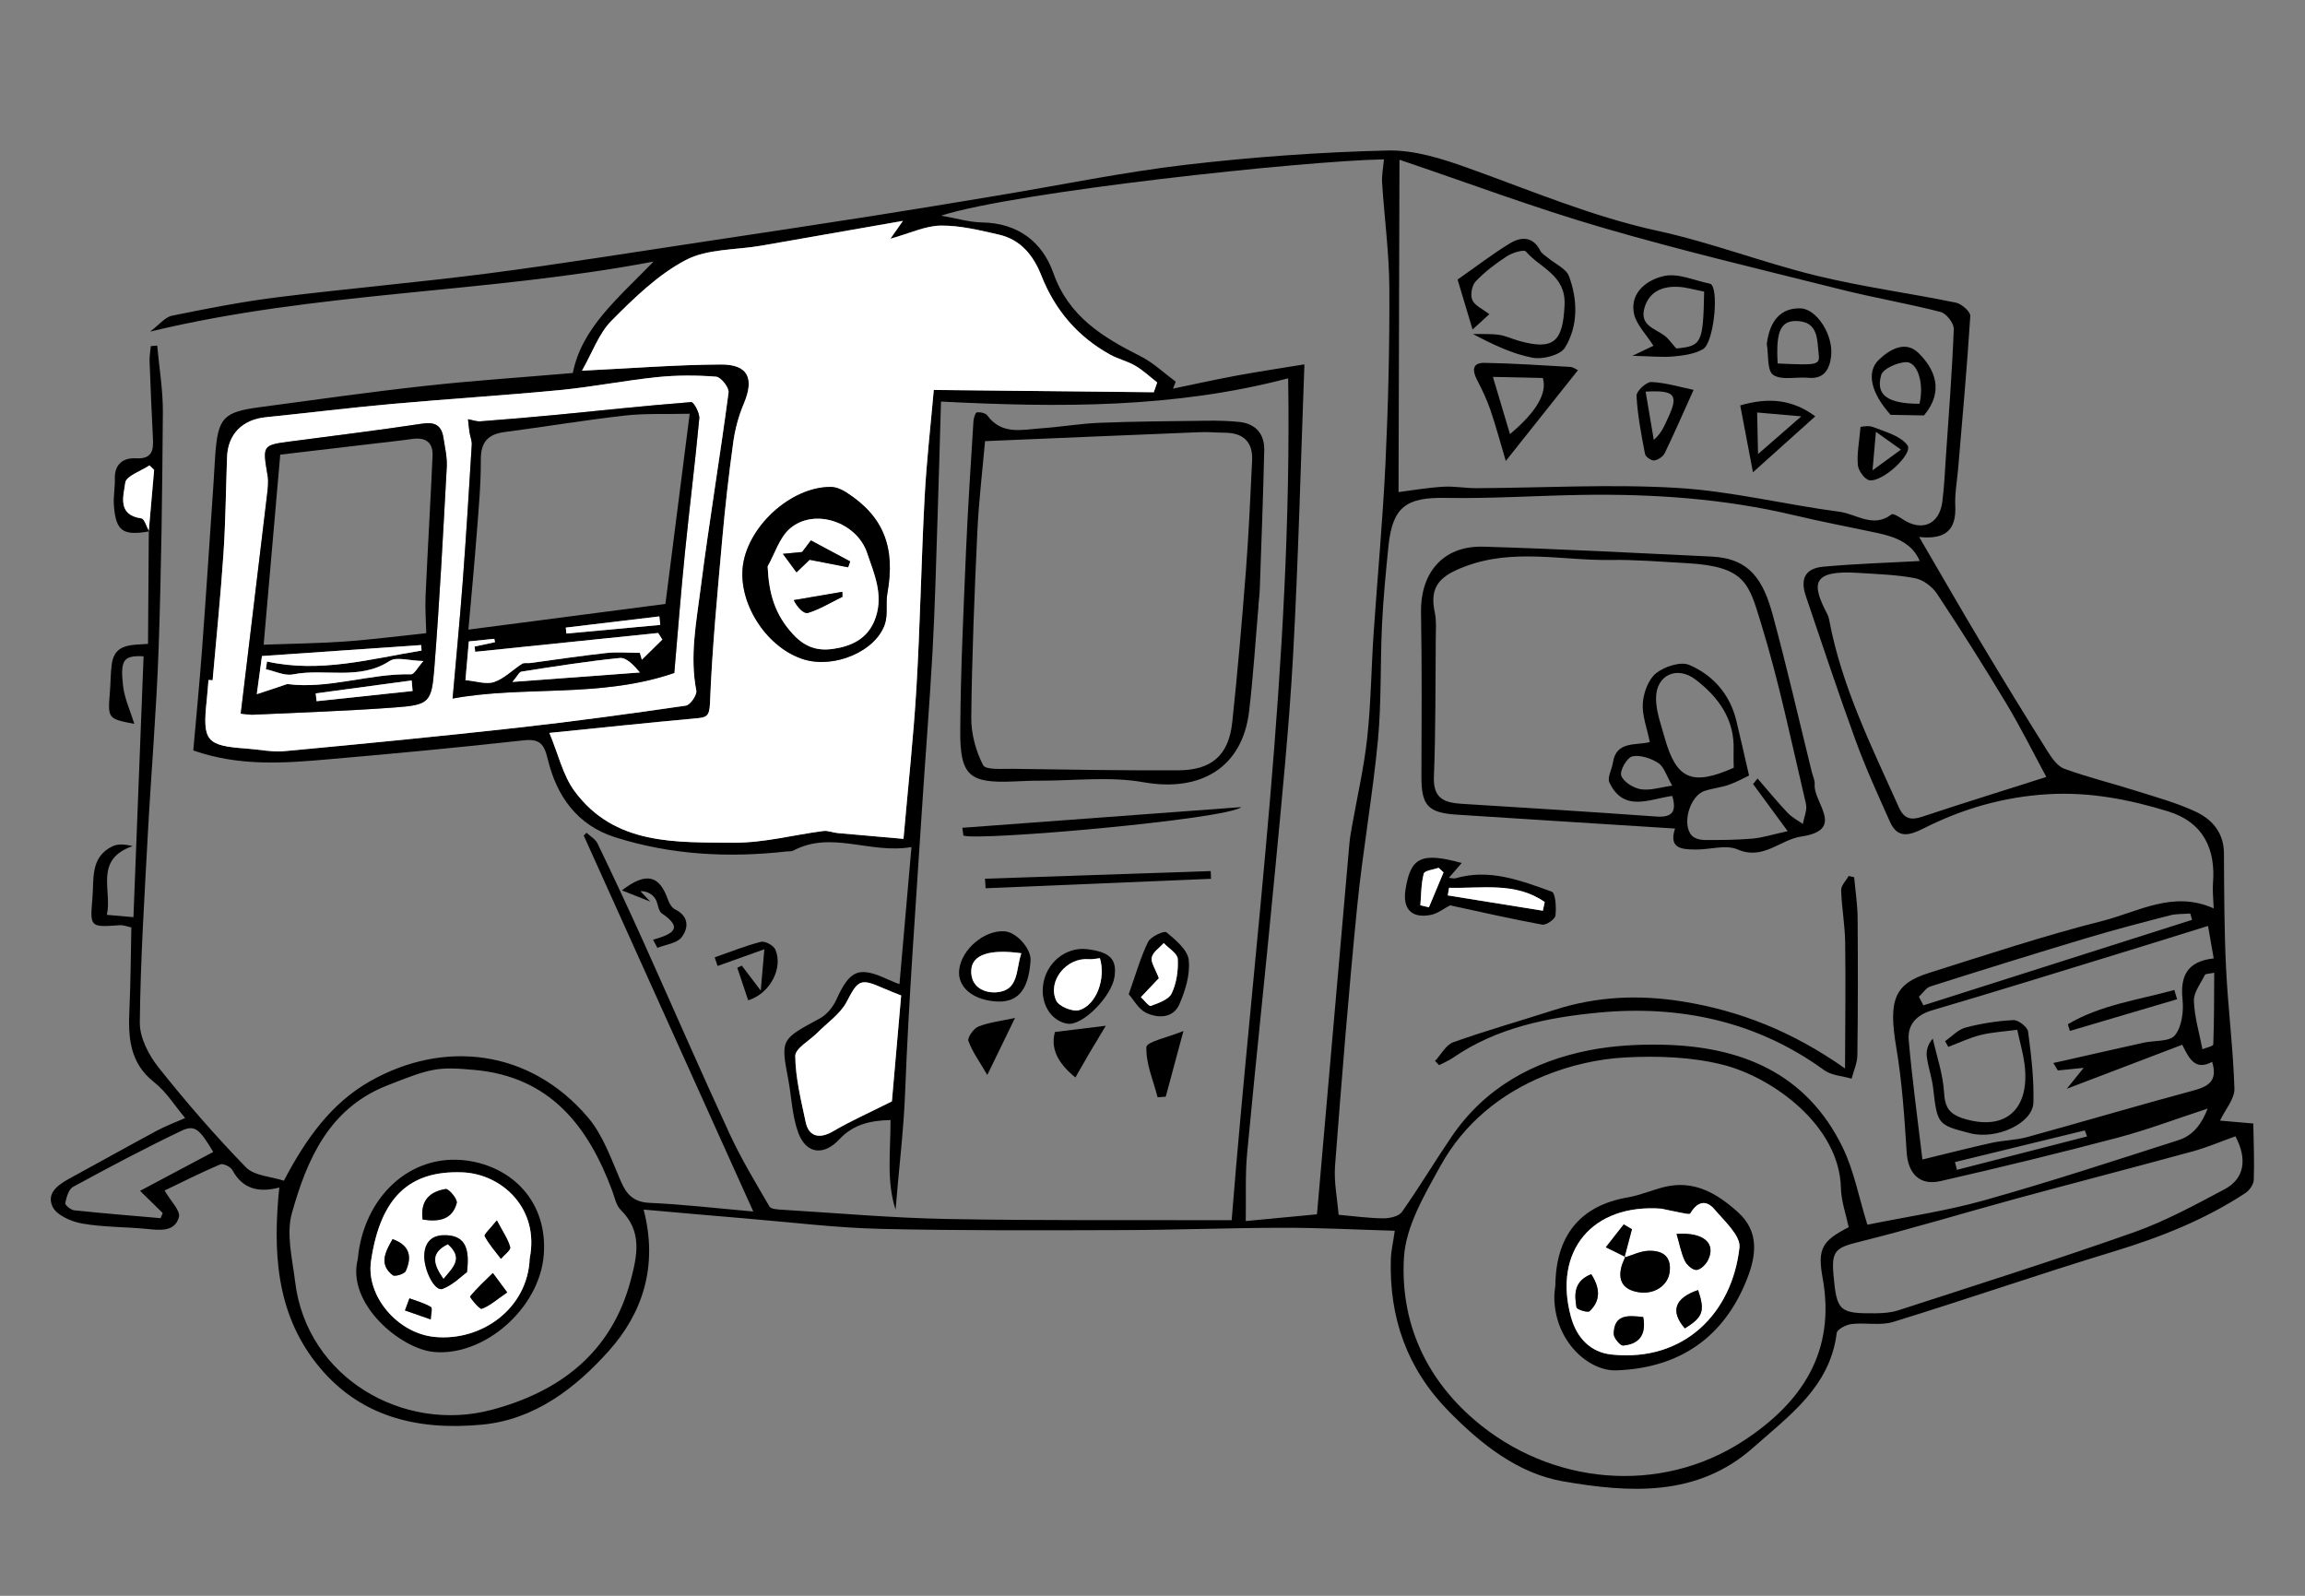 <?xml version="1.0" standalone="no"?>
<!DOCTYPE svg PUBLIC "-//W3C//DTD SVG 1.1//EN" "http://www.w3.org/Graphics/SVG/1.1/DTD/svg11.dtd">
<svg width="100%" height="100%" viewBox="0 0 130 90" version="1.1" xmlns="http://www.w3.org/2000/svg" xmlns:xlink="http://www.w3.org/1999/xlink" xml:space="preserve" style="fill-rule:evenodd;clip-rule:evenodd;stroke-linejoin:round;stroke-miterlimit:1.414;">
    <rect x="0" y="0" width="130" height="90" fill="#808080" stroke="none"/>
    <g>
        <path d="M8.413,29.969C6.932,30.225 6.541,29.959 6.425,28.534C6.383,28.025 6.49,27.505 6.477,26.991C6.456,26.157 6.971,25.811 7.664,25.848C8.547,25.895 8.662,25.445 8.627,24.756C8.553,23.298 8.489,21.84 8.436,20.381C8.425,20.095 8.481,19.807 8.506,19.52C8.627,19.51 8.747,19.5 8.867,19.49C8.979,20.745 9.194,22 9.185,23.254C9.152,27.702 9.1,32.15 8.945,36.595C8.823,40.095 8.523,43.588 8.335,47.086C8.146,50.612 7.922,54.14 7.885,57.667C7.876,58.514 8.382,59.497 8.934,60.193C10.487,62.147 12.128,64.043 13.868,65.832C14.343,66.32 15.289,66.352 16.012,66.59C17.254,64.213 18.694,62.21 20.882,60.973C25.011,58.637 29.873,59.153 33.162,63.023C34.011,64.022 34.474,65.372 35.007,66.606C35.344,67.387 35.741,67.802 36.659,67.841C38.517,67.922 40.369,68.142 42.484,68.326C39.215,61.078 36.068,54.101 32.922,47.124C32.975,47.071 33.027,47.019 33.08,46.965C33.29,47.165 33.582,47.325 33.7,47.57C34.559,49.355 35.402,51.149 36.217,52.957C37.863,56.607 39.456,60.282 41.136,63.918C41.793,65.34 42.607,66.69 43.397,68.046C43.488,68.202 43.888,68.213 44.148,68.229C47.246,68.417 50.344,68.694 53.445,68.75C58.762,68.847 64.081,68.803 69.464,68.818C70.73,52.95 72.9,37.294 72.652,21.336C66.25,23.02 59.785,22.992 53.071,22.647C53.004,24.936 52.948,27.066 52.877,29.196C52.794,31.702 52.734,34.209 52.596,36.712C52.427,39.778 52.175,42.839 51.98,45.903C51.647,51.132 51.249,56.358 51.049,61.591C50.964,63.807 50.686,65.997 50.51,68.224C49.981,66.609 50.232,64.944 50.225,63.169C49.082,63.191 48.115,63.42 47.338,64.256C46.465,65.194 45.471,65.094 45.024,63.89C44.673,62.945 44.646,61.882 44.456,60.874C44.029,58.603 44.036,58.625 46.245,57.434C46.632,57.225 46.979,56.795 47.166,56.385C47.943,54.681 48.433,54.473 50.133,55.264C50.341,55.361 50.557,55.438 50.729,55.507C50.95,52.983 51.167,50.504 51.406,47.773C49.052,48.177 46.9,46.823 44.731,47.977C44.634,48.029 44.497,48.005 44.378,48.019C41.096,48.391 37.85,48.22 34.691,47.22C32.567,46.547 31.397,44.907 30.899,42.837C30.687,41.954 30.452,41.649 29.498,41.757C25.874,42.161 22.243,42.499 18.61,42.816C16.076,43.037 13.531,43.245 10.901,42.324C11.066,40.434 11.254,38.534 11.395,36.629C11.627,33.494 11.83,30.357 12.044,27.221C12.079,26.704 12.101,26.187 12.139,25.671C12.296,23.559 12.581,23.24 14.66,22.963C17.756,22.549 20.849,22.109 23.953,21.766C26.673,21.466 29.405,21.286 32.307,21.037C32.806,18.495 34.849,16.829 36.859,14.754C27.345,16.557 17.904,16.426 8.466,18.702C8.976,18.32 9.305,17.886 9.707,17.804C11.68,17.401 13.662,17.013 15.658,16.764C19.634,16.269 23.628,15.926 27.601,15.411C31.644,14.886 35.67,14.234 39.703,13.629C42.878,13.152 46.053,12.673 49.225,12.176C51.609,11.803 53.99,11.405 56.371,11.01C59.877,10.428 63.366,9.704 66.891,9.292C70.666,8.852 74.471,8.578 78.27,8.488C79.776,8.453 81.354,8.957 82.803,9.477C86.34,10.742 89.787,12.215 93.492,13.02C96.508,13.675 99.416,14.806 102.418,15.54C105.016,16.176 107.684,16.53 110.309,17.068C110.633,17.134 111.139,17.58 111.123,17.823C110.941,20.716 110.676,23.602 110.432,26.49C110.373,27.166 110.243,27.846 110.276,28.518C110.337,29.821 109.797,30.454 108.239,30.285C109.466,32.384 110.579,34.33 111.731,36.254C112.961,38.31 114.213,40.353 115.487,42.382C115.725,42.762 116.044,43.219 116.428,43.359C117.756,43.839 119.133,44.178 120.481,44.605C121.612,44.963 122.77,45.278 123.836,45.778C124.76,46.211 125.42,46.958 125.428,48.112C125.442,50.273 125.442,52.435 125.547,54.592C125.658,56.863 125.949,59.128 126.02,61.4C126.036,61.974 125.508,62.565 125.206,63.2C125.702,63.243 126.268,63.293 127.085,63.364C127.103,64.462 127.149,65.506 127.11,66.547C127.1,66.805 126.864,67.139 126.635,67.289C124.338,68.798 121.823,69.789 119.197,70.586C115.041,71.848 110.933,73.273 106.783,74.552C106.056,74.777 105.209,74.581 104.429,74.673C104.12,74.709 103.615,74.973 103.589,75.181C103.212,78.22 100.903,79.844 98.878,81.644C95.724,84.445 91.896,84.19 88.175,83.55C85.609,83.109 83.527,81.448 81.693,79.578C79.355,77.192 78.341,74.309 78.443,71.006C78.459,70.534 78.572,70.065 78.664,69.413C76.588,69.353 74.488,69.242 72.389,69.245C69.375,69.248 66.362,69.367 63.347,69.376C58.787,69.389 54.226,69.413 49.668,69.307C47.159,69.248 44.655,68.936 42.15,68.728C40.247,68.571 38.345,68.397 36.299,68.218C37.141,71.435 36.212,74.091 34.343,76.181C32.485,78.258 30.188,80.058 27.202,80.346C23.539,80.699 20.203,79.915 17.819,76.864C15.561,73.973 15.389,70.561 15.751,66.975C14.59,67.277 13.686,67.064 13.105,65.99C13.004,65.803 12.582,65.6 12.421,65.669C11.32,66.139 10.249,66.68 9.283,67.143C9.627,67.745 10.191,68.286 10.092,68.642C9.856,69.49 9.025,69.382 8.282,69.31C7.062,69.19 5.82,69.216 4.619,69.003C4.009,68.895 3.179,68.527 2.96,68.046C2.583,67.214 3.388,66.754 4.07,66.384C5.672,65.514 7.261,64.621 8.866,63.759C9.343,63.502 9.857,63.315 10.442,63.056C9.866,62.374 9.383,61.577 8.697,61.038C7.291,59.933 7.227,58.478 7.3,56.911C7.37,55.406 7.373,53.897 7.408,52.307C7.189,52.262 6.968,52.166 6.754,52.181C5.083,52.3 5.069,52.305 5.212,50.66C5.305,49.581 5.078,48.349 6.335,47.733C6.641,47.584 7.033,47.609 7.481,47.719C5.282,48.476 6.339,50.232 6.028,51.596C6.534,51.64 6.954,51.677 7.526,51.727C7.716,46.838 7.907,41.928 8.098,37.013C6.991,36.964 6.773,37.18 6.938,38.658C7.021,39.4 7.359,40.115 7.577,40.826C6.07,40.535 6.073,40.536 6.201,38.989C6.243,38.472 6.233,37.95 6.306,37.437C6.47,36.3 7.388,36.382 8.348,36.315C8.363,34.197 8.378,32.075 8.393,29.952C8.494,28.803 8.594,27.653 8.695,26.504C8.609,26.419 8.522,26.334 8.435,26.25C7.954,26.571 7.117,26.848 7.069,27.224C6.98,27.929 6.584,29.046 7.974,29.238C8.148,29.259 8.267,29.713 8.413,29.969ZM124.851,51.232C124.831,50.672 124.777,50.246 124.81,49.827C124.972,47.839 124.23,46.359 122.281,45.761C120.092,45.088 117.859,44.655 115.521,44.791C113.015,44.937 110.689,45.607 108.478,46.726C107.714,47.111 107.027,47.323 106.597,46.357C105.919,44.841 105.226,43.327 104.658,41.769C103.674,39.071 102.771,36.341 101.849,33.621C101.513,32.632 101.818,32.052 102.841,31.959C104.644,31.796 106.456,31.74 108.271,31.64C107.843,30.623 106.894,30.277 105.861,30.055C104.312,29.723 102.752,29.431 101.213,29.064C97.234,28.116 93.197,27.844 89.127,27.913C86.594,27.955 84.061,28.129 81.531,28.081C79.318,28.039 78.535,28.581 78.308,30.799C78.16,32.268 78.015,33.739 77.945,35.214C77.84,37.394 77.918,39.589 77.713,41.758C77.414,44.892 76.854,47.999 76.543,51.131C76.059,55.999 75.67,60.876 75.295,65.753C75.227,66.663 75.422,67.594 75.496,68.512C76.437,68.594 77.23,68.709 78.025,68.712C78.38,68.714 78.892,68.601 79.066,68.353C80.039,66.974 80.908,65.52 81.857,64.124C83.73,61.364 86.441,59.859 89.638,59.232C90.986,58.967 92.396,58.893 93.773,58.921C98.183,59.012 101.877,60.513 103.921,64.704C104.564,66.023 104.835,67.524 105.319,69.073C107.522,68.623 109.757,68.301 111.911,67.695C115.595,66.661 119.235,65.466 122.88,64.297C123.696,64.034 124.185,63.374 124.509,62.523C122.722,63.107 121.097,63.725 119.427,64.166C116.109,65.04 112.777,65.853 109.433,66.614C108.251,66.883 107.609,66.166 107.535,64.986C107.408,63.012 107.277,61.027 106.949,59.081C106.504,56.447 106.804,55.497 108.787,54.873C112.035,53.85 115.275,52.771 118.574,51.939C120.587,51.43 122.562,50.201 124.851,51.232ZM30.986,41.336C31.493,42.547 31.747,43.723 32.398,44.607C34.66,47.683 38.123,47.497 41.395,47.522C43.073,47.536 44.754,47.08 46.437,46.863C46.695,46.83 46.971,46.955 47.241,46.979C48.538,47.098 49.835,47.208 50.956,47.307C51.21,44.402 51.521,41.58 51.688,38.75C51.898,35.186 51.958,31.611 52.147,28.044C52.257,25.981 52.495,23.923 52.664,21.988C56.938,22.032 61.005,22.075 65.072,22.118C65.135,21.934 65.2,21.75 65.264,21.566C64.855,21.248 64.473,20.885 64.03,20.624C63.591,20.366 63.068,20.25 62.62,20.002C60.785,18.988 59.503,17.494 58.731,15.536C58.294,14.426 57.577,13.512 56.346,13.232C55.265,12.987 54.158,12.708 53.064,12.72C52.193,12.729 51.327,13.154 50.216,13.461C50.502,13.054 50.697,12.775 50.922,12.455C48.232,12.926 45.589,13.392 42.943,13.851C41.506,14.101 39.899,14.02 38.672,14.665C37.105,15.49 35.755,16.809 34.486,18.087C33.776,18.802 33.416,19.865 32.824,20.902C35.622,20.767 38.138,20.568 40.655,20.553C42.201,20.544 42.556,21.34 41.948,22.769C41.658,23.451 41.459,24.195 41.357,24.93C41.105,26.745 40.898,28.569 40.736,30.395C40.462,33.477 40.164,36.562 40.043,39.652C40.013,40.431 39.823,40.461 39.229,40.514C36.56,40.759 33.896,41.042 30.986,41.336ZM73.568,20.549C73.359,26.118 73.228,31.56 72.927,36.993C72.7,41.081 72.286,45.161 71.9,49.239C71.404,54.506 70.832,59.766 70.338,65.033C70.223,66.257 70.283,67.498 70.26,68.866C71.83,68.718 73.188,68.589 74.276,68.485C74.546,65.404 74.797,62.523 75.049,59.643C75.401,55.625 75.748,51.608 76.104,47.59C76.131,47.273 76.186,46.957 76.243,46.644C76.538,44.971 76.925,43.309 77.108,41.624C77.321,39.686 77.337,37.728 77.467,35.779C77.686,32.553 77.988,29.331 78.141,26.102C78.295,22.817 78.375,19.526 78.358,16.239C78.348,14.26 78.075,12.283 77.95,10.303C77.923,9.865 78.018,9.42 78.055,8.987C73.532,9.067 57.273,10.817 53.08,12.161C53.948,12.312 54.671,12.535 55.397,12.546C57.416,12.578 58.79,13.649 59.408,15.397C60.279,17.861 62.195,19.017 64.317,20.087C65.041,20.452 65.65,21.041 66.311,21.527C66.26,21.657 66.207,21.788 66.157,21.918C67.352,21.671 68.546,21.404 69.747,21.182C70.986,20.954 72.236,20.768 73.568,20.549ZM104.265,69.212C104.113,68.485 103.845,67.752 103.827,67.015C103.749,63.468 99.966,60.767 97.2,60.059C95.429,59.605 93.499,59.542 91.659,59.639C90.12,59.719 88.528,60.091 87.098,60.675C84.627,61.685 82.565,63.371 81.26,65.723C80.352,67.361 79.28,69.162 79.18,70.941C78.981,74.5 80.336,77.651 83.149,80.074C87.44,83.767 93.637,84.329 98.337,81.256C101.62,79.109 103.554,76.234 102.792,72.057C102.491,70.402 102.784,69.974 104.265,69.212ZM78.876,27.753C79.524,27.671 80.442,27.513 81.37,27.452C82.001,27.41 82.641,27.535 83.28,27.532C87.051,27.516 90.837,27.292 94.594,27.517C97.658,27.7 100.684,28.46 103.742,28.862C104.697,28.987 105.652,29.807 106.683,29.009C106.767,28.944 107.095,29.141 107.279,29.265C108.377,30.009 109.379,29.597 109.547,28.29C109.652,27.467 109.688,26.634 109.744,25.805C109.908,23.39 110.098,20.976 110.191,18.558C110.205,18.235 109.773,17.678 109.453,17.596C107.615,17.121 105.74,16.805 103.898,16.344C99.369,15.21 94.822,14.135 90.343,12.829C86.542,11.722 82.825,10.326 78.929,9.009C78.911,15.543 78.894,21.721 78.876,27.753ZM26.762,60.342C24.671,60.153 24.326,60.233 21.819,61.226C18.548,62.521 17.312,65.397 16.463,68.416C16.131,69.598 16.489,71 16.645,72.288C17.301,77.71 22.758,80.83 27.719,79.515C31.538,78.502 34.483,76.315 35.571,72.209C35.953,70.768 36.225,69.437 35.007,68.235C34.747,67.978 34.668,67.529 34.53,67.16C33.165,63.487 31.004,60.726 26.762,60.342ZM11.991,38.366C11.914,38.36 11.836,38.355 11.759,38.349C11.724,38.745 11.696,39.141 11.654,39.537C11.414,41.795 11.636,42.059 13.905,42.218C14.621,42.269 15.346,42.428 16.051,42.363C20.418,41.956 24.784,41.53 29.143,41.047C32.33,40.693 35.509,40.257 38.683,39.796C38.927,39.76 39.318,39.196 39.27,38.949C38.894,37.013 39.268,35.112 39.509,33.221C39.981,29.521 40.598,25.838 41.089,22.139C41.126,21.862 40.658,21.266 40.391,21.245C39.291,21.158 38.171,21.156 37.073,21.269C35.241,21.457 33.427,21.821 31.595,21.998C28.423,22.304 25.241,22.499 22.066,22.786C19.702,22.999 17.345,23.291 14.983,23.532C13.667,23.666 12.852,24.488 12.805,25.779C12.739,27.604 12.723,29.431 12.601,31.252C12.443,33.625 12.199,35.995 11.991,38.366ZM124.531,52.221C122.849,52.743 121.353,53.213 119.851,53.673C116.23,54.782 112.613,55.911 108.976,56.978C108.064,57.246 107.576,57.804 107.65,58.663C107.845,60.891 108.152,63.107 108.423,65.394C109.835,65.051 111.083,64.73 112.341,64.452C112.999,64.307 113.693,64.306 114.339,64.128C117.458,63.27 120.562,62.35 123.687,61.509C124.546,61.278 125.093,60.978 124.763,59.884C123.794,60.417 123.451,59.672 123.077,58.922C120.944,59.734 118.872,60.526 116.563,61.406C116.961,60.914 117.188,60.632 117.518,60.225C116.928,60.285 116.495,60.329 116.061,60.372C115.975,60.231 115.891,60.091 115.805,59.95C116,59.907 116.196,59.866 116.391,59.822C117.893,59.483 119.395,59.14 120.899,58.807C121.506,58.672 122.37,58.76 122.667,58.387C123.054,57.9 123.163,57.04 123.093,56.371C122.954,55.039 123.361,54.219 124.851,54.052C124.734,53.384 124.638,52.834 124.531,52.221ZM115.411,43.819C114.704,42.512 113.991,41.071 113.167,39.698C111.907,37.597 110.595,35.527 109.243,33.484C108.979,33.086 108.466,32.7 108.009,32.611C106.97,32.41 105.894,32.382 104.831,32.311C102.126,32.132 102.183,32.956 103.048,34.616C103.103,34.72 103.142,34.836 103.163,34.951C103.864,38.706 105.55,42.093 107.095,45.533C107.386,46.18 107.767,46.276 108.409,46.062C110.718,45.295 113.044,44.573 115.411,43.819ZM126.077,64.086C125.245,64.383 124.479,64.713 123.682,64.932C120.373,65.836 117.051,66.694 113.741,67.594C110.79,68.397 107.86,69.292 104.893,70.029C103.547,70.363 103.282,70.521 103.407,71.906C103.589,73.945 103.733,74.087 105.778,74.068C106.208,74.063 106.659,74.032 107.063,73.9C111.502,72.456 115.956,71.051 120.356,69.497C122.126,68.871 123.803,67.954 125.469,67.069C126.581,66.479 126.761,65.375 126.077,64.086ZM50.302,62.115C50.457,60.341 50.641,58.245 50.824,56.142C50.451,55.991 50.121,55.869 49.8,55.726C48.505,55.152 48.39,55.281 47.747,56.507C47.391,57.186 46.666,57.672 46.104,58.241C45.666,58.684 44.847,59.127 44.852,59.562C44.866,60.808 45.182,62.057 45.442,63.291C45.617,64.119 46.235,64.241 46.976,63.806C47.963,63.228 49.015,62.762 50.302,62.115ZM9.056,68.703C9.096,68.606 9.137,68.51 9.177,68.413C8.814,68.058 8.451,67.702 7.899,67.161C9.351,66.39 10.69,65.68 12.026,64.969C11.25,63.668 10.987,63.415 10.22,63.781C8.155,64.768 6.13,65.843 4.118,66.939C3.87,67.074 3.75,67.526 3.679,67.855C3.658,67.955 3.99,68.239 4.179,68.259C5.803,68.431 7.43,68.561 9.056,68.703ZM123.632,51.878C123.599,51.759 123.566,51.64 123.53,51.521C123.145,51.553 122.743,51.532 122.374,51.627C120.808,52.031 119.239,52.44 117.688,52.905C114.743,53.788 111.805,54.702 108.872,55.634C108.622,55.714 108.44,56.016 108.226,56.215C108.31,56.377 108.394,56.539 108.478,56.701C113.531,55.093 118.581,53.486 123.632,51.878ZM124.88,54.86C124.575,54.925 124.39,54.915 124.357,54.98C124.119,55.461 123.718,55.964 123.734,56.449C123.765,57.361 124.041,58.265 124.216,59.174C124.427,59.086 124.823,59.004 124.827,58.907C124.876,57.605 124.872,56.3 124.88,54.86ZM117.708,64.094C117.665,63.981 117.624,63.867 117.581,63.754C115.14,64.349 112.698,64.944 110.259,65.539C110.296,65.685 110.333,65.831 110.37,65.977C112.818,65.349 115.263,64.722 117.708,64.094Z" style="fill:black;"/>
        <path d="M70.98,34.155C70.808,36.14 70.683,38.133 70.449,40.111C70.074,43.292 67.717,44.691 64.485,44.116C62.606,43.781 60.621,44.032 58.684,44.028C58.171,44.027 57.658,44.052 57.145,44.074C54.672,44.176 54.141,43.758 54.157,41.2C54.178,37.828 54.34,34.456 54.482,31.086C54.586,28.639 54.752,26.195 54.902,23.751C54.913,23.573 55.01,23.266 55.094,23.256C55.286,23.234 55.583,23.295 55.686,23.434C56.506,24.55 57.655,24.23 58.735,24.155C59.833,24.079 60.924,23.888 62.022,23.845C64.043,23.766 66.068,23.753 68.091,23.728C68.687,23.721 69.288,23.735 69.88,23.795C70.823,23.892 71.321,24.469 71.302,25.396C71.241,27.998 71.142,30.598 71.052,33.199C71.042,33.518 70.999,33.836 70.972,34.154C70.974,34.154 70.978,34.155 70.98,34.155ZM55.556,24.88C55.413,26.513 55.203,28.245 55.122,29.982C54.959,33.47 54.818,36.962 54.778,40.453C54.768,41.362 55.029,42.347 55.445,43.151C55.595,43.442 56.566,43.352 57.163,43.361C60.257,43.406 63.351,43.458 66.446,43.445C68.348,43.438 69.3,42.594 69.499,40.726C69.802,37.876 70.048,35.021 70.27,32.165C70.428,30.103 70.518,28.036 70.618,25.971C70.667,24.942 70.141,24.419 69.108,24.406C68.631,24.4 68.153,24.355 67.676,24.374C63.68,24.535 59.685,24.706 55.556,24.88Z" style="fill:black;"/>
        <path d="M54.275,46.686C59.41,46.305 64.546,45.924 70.005,45.52C69.181,46.212 55.165,47.442 54.335,47.125C54.315,46.979 54.295,46.832 54.275,46.686Z" style="fill:black;"/>
        <path d="M56.071,56.473C54.8,56.35 53.998,55.632 54.096,54.706C54.219,53.54 55.532,52.431 56.675,52.526C57.346,52.583 58.168,53.519 58.123,54.177C58.006,55.888 57.369,56.6 56.071,56.473ZM57.601,53.762C55.785,53.51 54.82,53.856 54.779,54.717C54.733,55.672 55.519,56.014 56.198,55.964C57.48,55.871 57.285,54.693 57.601,53.762Z" style="fill:black;"/>
        <path d="M63.658,56.072C64.088,54.87 64.338,53.951 64.756,53.115C64.904,52.819 65.662,52.475 65.787,52.58C66.305,53.009 66.98,53.569 67.043,54.142C67.133,54.954 66.854,55.871 66.512,56.646C66.16,57.437 65.309,57.441 64.634,57.118C64.21,56.914 63.942,56.391 63.658,56.072ZM65.361,55.174C65.425,55.112 65.34,55.191 65.259,55.275C64.953,55.595 64.651,55.917 64.347,56.239C64.537,56.414 64.796,56.772 64.908,56.731C65.339,56.572 65.915,56.377 66.081,56.026C66.356,55.447 66.46,54.731 66.425,54.084C66.409,53.773 65.913,53.487 65.636,53.189C65.396,53.456 65.025,53.693 64.959,53.998C64.896,54.28 65.16,54.634 65.361,55.174Z" style="fill:black;"/>
        <path d="M55.552,49.558C59.796,49.414 64.04,49.271 68.282,49.127C68.288,49.273 68.296,49.417 68.302,49.563C64.064,49.741 59.826,49.918 55.588,50.096C55.576,49.916 55.564,49.738 55.552,49.558Z" style="fill:black;"/>
        <path d="M61.31,53.532C62.598,53.687 63.002,54.094 62.858,55.089C62.696,56.211 61.045,57.864 60.213,57.736C59.297,57.595 58.692,56.648 58.827,55.569C58.986,54.308 60.108,53.387 61.31,53.532ZM62.034,54.041C61.823,54.062 61.598,54.115 61.38,54.098C60.157,53.997 59.056,55.328 59.571,56.434C59.723,56.76 60.498,57.078 60.863,56.971C61.839,56.687 62.377,55.187 62.034,54.041Z" style="fill:black;"/>
        <path d="M42.905,55.866C42.989,54.899 43.041,54.315 43.109,53.537C42.162,53.876 41.317,54.178 40.472,54.479C40.417,54.317 40.363,54.155 40.308,53.993C41.176,53.69 42.032,53.343 42.919,53.117C43.146,53.059 43.622,53.316 43.724,53.545C44.184,54.58 43.443,56.031 42.198,56.417C41.993,55.806 41.787,55.192 41.581,54.578C41.666,54.539 41.752,54.5 41.838,54.461C42.118,54.83 42.4,55.202 42.905,55.866Z" style="fill:black;"/>
        <path d="M62.365,57.851C61.97,58.509 61.694,58.962 61.426,59.419C61.178,59.841 60.938,60.268 60.652,60.768C59.661,59.962 59.242,59.147 59.497,58.202C60.5,58.078 61.353,57.975 62.365,57.851Z" style="fill:black;"/>
        <path d="M36.831,52.999C37.836,52.707 38.635,52.393 37.326,51.514C37.11,51.369 37.121,50.919 36.946,50.668C36.777,50.425 36.501,50.257 36.116,50.26C36.224,50.373 36.331,50.487 36.673,50.847C35.973,50.571 35.577,50.414 35.075,50.216C36.45,49.154 37.194,49.365 37.674,50.745C37.746,50.951 37.893,51.198 38.074,51.287C38.868,51.678 38.842,52.345 38.438,52.864C38.172,53.207 37.543,53.269 37.077,53.457C36.995,53.304 36.913,53.152 36.831,52.999Z" style="fill:black;"/>
        <path d="M65.289,61.885C65.044,60.94 64.622,59.988 64.656,59.053C64.667,58.754 65.888,58.499 66.745,58.146C66.36,59.578 66.054,60.714 65.747,61.852C65.595,61.863 65.441,61.873 65.289,61.885Z" style="fill:black;"/>
        <path d="M55.683,60.627C55.235,59.856 54.835,59.315 54.619,58.71C54.55,58.519 54.91,58.004 55.178,57.896C55.764,57.661 56.417,57.591 57.246,57.409C56.764,58.4 56.313,59.33 55.683,60.627Z" style="fill:black;"/>
        <path d="M30.986,41.336C33.897,41.042 36.561,40.759 39.229,40.519C39.823,40.465 40.013,40.436 40.043,39.657C40.164,36.567 40.462,33.482 40.736,30.4C40.898,28.574 41.105,26.75 41.357,24.935C41.459,24.2 41.659,23.456 41.948,22.774C42.555,21.344 42.2,20.548 40.655,20.558C38.138,20.573 35.622,20.772 32.824,20.907C33.416,19.87 33.776,18.807 34.486,18.092C35.756,16.814 37.105,15.495 38.672,14.67C39.899,14.025 41.506,14.106 42.943,13.856C45.588,13.397 48.232,12.931 50.922,12.46C50.697,12.78 50.502,13.059 50.216,13.466C51.326,13.158 52.193,12.734 53.064,12.725C54.157,12.713 55.265,12.992 56.346,13.237C57.577,13.516 58.294,14.431 58.731,15.541C59.503,17.499 60.785,18.994 62.62,20.007C63.068,20.255 63.59,20.37 64.03,20.629C64.473,20.89 64.855,21.253 65.264,21.571C65.2,21.755 65.135,21.939 65.072,22.123C61.005,22.081 56.938,22.038 52.664,21.993C52.495,23.928 52.257,25.985 52.147,28.049C51.958,31.616 51.898,35.19 51.688,38.755C51.521,41.585 51.21,44.406 50.956,47.312C49.834,47.213 48.538,47.103 47.241,46.984C46.971,46.96 46.696,46.835 46.437,46.868C44.754,47.085 43.073,47.541 41.395,47.527C38.123,47.502 34.661,47.688 32.398,44.612C31.747,43.723 31.492,42.547 30.986,41.336ZM41.881,32.067C41.705,34.187 43.319,36.576 45.344,37.192C47.065,37.716 49.402,36.729 49.91,35.185C50.085,34.654 49.945,34.027 50.047,33.461C50.518,30.853 49.824,29.103 47.709,27.755C47.459,27.596 47.14,27.463 46.852,27.461C44.562,27.453 42.072,29.779 41.881,32.067Z" style="fill:white;"/>
        <path d="M11.991,38.366C12.199,35.995 12.442,33.626 12.602,31.252C12.725,29.431 12.74,27.604 12.806,25.779C12.853,24.488 13.668,23.667 14.984,23.532C17.346,23.291 19.703,22.999 22.067,22.786C25.241,22.499 28.423,22.304 31.596,21.998C33.429,21.821 35.242,21.457 37.074,21.269C38.172,21.156 39.293,21.158 40.392,21.245C40.659,21.266 41.127,21.862 41.09,22.139C40.599,25.838 39.982,29.52 39.51,33.221C39.269,35.112 38.895,37.013 39.271,38.949C39.318,39.196 38.927,39.76 38.684,39.796C35.511,40.257 32.331,40.692 29.144,41.047C24.785,41.53 20.419,41.956 16.052,42.363C15.347,42.428 14.622,42.269 13.906,42.218C11.637,42.06 11.415,41.795 11.655,39.537C11.697,39.141 11.725,38.745 11.76,38.349C11.837,38.355 11.914,38.36 11.991,38.366ZM38.029,37.954C38.225,35.707 38.4,33.447 38.627,31.191C38.881,28.659 39.202,26.132 39.438,23.598C39.466,23.293 39.122,22.667 38.987,22.678C36.507,22.868 34.032,23.14 31.555,23.38C30.071,23.523 28.586,23.65 27.1,23.762C26.87,23.78 26.63,23.685 26.395,23.643C26.424,23.893 26.445,24.144 26.482,24.393C26.518,24.625 26.622,24.858 26.607,25.085C26.449,27.655 26.293,30.226 26.099,32.793C25.936,34.964 25.725,37.131 25.527,39.397C29.557,38.653 33.855,39.393 38.029,37.954ZM13.578,40.249C13.9,40.277 14.094,40.317 14.286,40.309C16.942,40.183 19.601,40.099 22.252,39.902C24.189,39.758 24.34,39.638 24.491,37.733C24.792,33.941 24.989,30.141 25.196,26.343C25.226,25.796 25.092,25.236 25.008,24.686C24.904,24.013 24.55,23.785 23.833,23.893C21.376,24.261 18.91,24.568 16.446,24.89C14.789,25.106 14.8,25.097 15.093,26.828C15.152,27.173 15.105,27.543 15.063,27.896C14.576,31.989 14.08,36.082 13.578,40.249Z" style="fill:white;"/>
        <path d="M50.302,62.115C49.015,62.762 47.962,63.228 46.976,63.807C46.236,64.243 45.617,64.12 45.442,63.292C45.182,62.058 44.866,60.809 44.852,59.563C44.847,59.127 45.666,58.685 46.104,58.242C46.666,57.673 47.391,57.186 47.747,56.508C48.39,55.281 48.505,55.153 49.8,55.727C50.121,55.87 50.451,55.992 50.824,56.143C50.641,58.245 50.458,60.34 50.302,62.115Z" style="fill:white;"/>
        <path d="M8.413,29.969C8.267,29.713 8.148,29.259 7.97,29.234C6.579,29.042 6.976,27.924 7.065,27.22C7.113,26.844 7.95,26.567 8.431,26.246C8.518,26.33 8.604,26.415 8.691,26.5C8.59,27.649 8.49,28.799 8.389,29.948C8.389,29.95 8.413,29.969 8.413,29.969Z" style="fill:white;"/>
        <path d="M57.601,53.762C57.285,54.693 57.48,55.871 56.198,55.964C55.519,56.014 54.733,55.672 54.779,54.717C54.821,53.856 55.785,53.51 57.601,53.762Z" style="fill:white;"/>
        <path d="M65.361,55.174C65.16,54.634 64.896,54.279 64.959,53.997C65.025,53.692 65.397,53.455 65.636,53.188C65.913,53.486 66.409,53.772 66.425,54.083C66.46,54.73 66.357,55.446 66.081,56.025C65.915,56.376 65.338,56.571 64.908,56.73C64.797,56.771 64.538,56.413 64.347,56.238C64.651,55.916 64.953,55.594 65.259,55.274C65.34,55.191 65.426,55.112 65.361,55.174Z" style="fill:white;"/>
        <path d="M62.034,54.041C62.377,55.187 61.839,56.687 60.863,56.971C60.498,57.077 59.723,56.76 59.571,56.434C59.056,55.329 60.157,53.997 61.38,54.098C61.598,54.116 61.823,54.062 62.034,54.041Z" style="fill:white;"/>
        <path d="M94.47,46.729C90.222,46.459 86.183,46.208 82.144,45.944C80.523,45.839 80.164,45.409 80.167,43.8C80.179,40.709 80.198,37.616 80.144,34.527C80.107,32.422 81.287,30.761 83.675,30.832C87.962,30.958 92.249,31.186 96.534,31.39C98.696,31.494 99.45,32.724 99.989,34.71C100.784,37.641 101.46,40.603 102.188,43.552C102.245,43.781 102.366,44.015 102.346,44.238C102.26,45.259 104.119,46.807 101.592,47.178C100.389,47.355 99.449,48.535 97.994,47.906C97.338,47.622 96.439,47.92 95.652,47.912C94.892,47.904 94.089,47.889 94.47,46.729ZM98.872,44.219C98.956,44.115 99.04,44.01 99.124,43.906C99.686,44.553 100.231,45.217 100.819,45.841C101.059,46.096 101.389,46.264 101.68,46.471C101.744,46.09 101.936,45.68 101.854,45.334C101.051,41.923 100.346,38.479 99.315,35.136C98.629,32.916 98.454,31.944 95.124,31.761C93.694,31.683 92.265,31.559 90.837,31.581C88.107,31.622 85.372,30.915 82.638,31.944C81.216,32.478 80.601,33.062 80.921,34.548C81.019,35.004 80.98,35.494 80.976,35.969C80.953,38.584 80.974,41.201 80.871,43.814C80.822,45.054 81.48,45.275 82.463,45.335C86.117,45.56 89.77,45.79 93.42,46.052C94.352,46.118 94.559,45.737 94.316,44.89C93.037,45.055 91.586,45.848 90.769,44.131C90.636,43.852 90.912,43.389 90.968,43.006C91.152,41.774 92.259,42.054 93.048,41.853C92.886,41.049 92.605,40.342 92.653,39.66C92.696,39.065 92.967,38.314 93.405,37.967C93.876,37.591 94.788,37.293 95.274,37.502C96.62,38.078 97.569,39.164 97.93,40.654C98.172,41.652 98.395,42.656 98.645,43.737C98.364,43.87 97.952,44.105 97.514,44.259C97.071,44.414 96.588,44.459 96.141,44.605C95.299,44.88 94.829,46.512 95.426,47.134C95.582,47.297 95.897,47.374 96.139,47.375C97.035,47.38 97.938,47.373 98.832,47.297C99.396,47.248 99.949,47.068 100.824,46.877C100.056,45.83 99.464,45.025 98.872,44.219ZM97.782,43.3C97.776,42.938 97.762,42.627 97.774,42.318C97.84,40.569 96.917,39.315 95.631,38.329C94.582,37.523 93.404,38.075 93.399,39.37C93.395,40.123 93.686,40.885 93.893,41.63C94.544,43.952 95.437,44.344 97.782,43.3ZM94.312,44.31C93.976,43.732 93.845,43.236 93.527,43.033C93.111,42.767 92.509,42.561 92.06,42.66C91.763,42.725 91.341,43.46 91.437,43.738C91.556,44.092 92.117,44.442 92.533,44.511C93.06,44.599 93.634,44.401 94.312,44.31Z" style="fill:black;"/>
        <path d="M104.573,49.476C104.641,50.241 104.761,51.003 104.768,51.768C104.789,54.348 104.789,56.929 104.754,59.51C104.75,59.953 104.543,60.394 104.43,60.835C103.909,60.682 103.293,60.656 102.881,60.356C99.061,57.578 94.707,56.675 90.151,57.11C87.309,57.381 84.419,57.951 81.95,59.654C81.708,59.821 81.427,59.934 81.165,60.072C81.087,59.994 81.011,59.916 80.935,59.838C81.275,59.475 81.55,58.928 81.968,58.779C83.855,58.109 85.784,57.564 87.693,56.95C90.048,56.193 92.427,56.089 94.867,56.478C98.119,56.999 101.09,58.17 104.058,60.259C104.066,57.762 104.099,55.457 104.066,53.155C104.054,52.172 103.869,51.19 103.839,50.206C103.831,49.942 104.114,49.67 104.265,49.402C104.368,49.426 104.47,49.452 104.573,49.476Z" style="fill:black;"/>
        <path d="M81.784,51.06C81.429,51.241 81.071,51.532 80.675,51.604C79.605,51.8 79.103,51.261 79.267,50.189C79.548,48.35 80.152,48.044 82.439,48.671C82.195,48.954 81.982,49.199 81.716,49.507C81.894,49.523 81.999,49.561 82.085,49.535C84.003,48.973 85.771,49.661 87.513,50.286C87.732,50.365 87.781,51.182 87.726,51.636C87.703,51.844 87.203,52.189 86.978,52.148C85.236,51.829 83.507,51.431 81.784,51.06ZM87.015,51.363C87.05,51.2 87.085,51.037 87.12,50.874C85.474,49.72 83.561,50.121 81.727,50.069C81.702,50.213 81.676,50.355 81.653,50.499C83.441,50.786 85.228,51.075 87.015,51.363ZM81.415,49.201C81.323,49.115 81.229,49.029 81.136,48.943C80.843,49.048 80.345,49.098 80.3,49.268C80.148,49.841 80.157,50.456 80.107,51.056C80.267,51.094 80.427,51.132 80.589,51.17C80.865,50.514 81.14,49.857 81.415,49.201Z" style="fill:black;"/>
        <path d="M41.881,32.067C42.072,29.779 44.562,27.453 46.852,27.462C47.14,27.463 47.46,27.597 47.709,27.756C49.824,29.103 50.518,30.853 50.047,33.462C49.945,34.027 50.085,34.654 49.91,35.186C49.402,36.73 47.064,37.717 45.344,37.193C43.319,36.576 41.705,34.187 41.881,32.067ZM43.294,31.946C43.365,33.473 43.692,34.633 44.703,35.745C45.52,36.642 46.327,36.753 47.34,36.534C48.327,36.32 49.067,35.815 49.4,34.788C49.819,33.491 49.296,32.346 48.901,31.177C48.315,29.44 45.917,28.628 44.548,29.816C43.958,30.328 43.702,31.224 43.294,31.946Z" style="fill:black;"/>
        <path d="M87.722,72.477C87.751,69.74 89.077,67.995 91.818,67.528C92.5,67.412 93.15,67.125 93.824,66.954C95.521,66.521 96.832,67.296 98.021,68.368C99.234,69.461 99.048,70.811 98.539,72.113C97.236,75.443 94.707,77.155 91.174,77.286C89.6,77.345 87.703,75.665 87.662,73.206C87.657,72.928 87.706,72.65 87.722,72.477ZM93.7,68.167C89.798,67.88 87.587,70.559 88.6,74.268C88.928,75.465 89.711,76.269 90.891,76.394C94.998,76.827 97.694,74.039 98.104,70.358C98.178,69.695 97.256,68.868 96.694,68.203C96.204,67.626 95.706,67.792 95.331,68.44C95.29,68.509 94.962,68.426 94.77,68.39C94.306,68.3 93.841,68.197 93.7,68.167Z" style="fill:black;"/>
        <path d="M82.206,15.767C83.306,14.998 84.202,14.304 85.165,13.721C85.794,13.34 86.46,13.325 86.872,14.142C86.956,14.307 87.153,14.416 87.304,14.543C87.71,14.887 88.333,15.149 88.493,15.584C88.983,16.923 89.014,18.375 88.266,19.602C88.008,20.027 87.01,20.285 86.434,20.175C85.286,19.956 84.194,19.43 83.071,18.838C83.561,18.849 84.055,18.817 84.538,18.884C84.927,18.938 85.296,19.122 85.679,19.228C87.648,19.775 88.148,19.256 88.24,17.202C88.318,15.501 86.857,15.123 86.06,14.184C85.951,14.054 85.289,14.255 84.984,14.454C84.353,14.864 83.742,15.329 83.226,15.871C83.011,16.096 82.914,16.642 83.038,16.921C83.179,17.242 83.624,17.428 83.997,17.719C83.837,17.865 83.589,18.092 83.052,18.584C82.728,17.506 82.474,16.657 82.206,15.767Z" style="fill:black;"/>
        <path d="M88.995,20.878C87.626,22.597 86.335,24.222 84.925,25.998C84.593,24.887 84.357,23.992 84.058,23.12C83.857,22.537 83.589,21.974 83.304,21.425C83.027,20.887 83.027,20.45 83.738,20.464C85.343,20.495 86.947,20.599 88.552,20.693C88.73,20.703 88.9,20.837 88.995,20.878ZM85.161,24.482C86.696,23.198 87.266,22.143 87.013,21.319C86.099,21.298 85.206,21.278 84.199,21.256C84.529,22.363 84.829,23.369 85.161,24.482Z" style="fill:black;"/>
        <path d="M93.251,19.501C92.858,18.864 92.239,18.271 92.138,17.6C91.96,16.433 92.962,15.751 93.876,15.561C94.667,15.397 95.583,15.829 96.442,16C96.477,16.007 96.514,16.038 96.538,16.067C96.934,16.571 96.636,19.355 96.046,19.692C95.569,19.965 94.952,20.051 94.388,20.103C93.745,20.162 93.091,20.09 92.066,20.067C92.708,19.761 93.058,19.593 93.251,19.501ZM96.113,16.447C95.572,16.346 95.072,16.185 94.57,16.174C93.718,16.154 93.004,16.466 92.744,17.37C92.469,18.338 93.31,18.518 93.861,18.917C94.103,19.093 94.279,19.363 94.541,19.654C95.974,19.515 96.054,19.373 96.113,16.447Z" style="fill:black;"/>
        <path d="M99.646,19.392C99.812,18.058 100.466,17.345 101.57,17.393C102.459,17.433 103.422,18.898 103.271,20.11C103.185,20.802 102.894,21.395 101.988,21.307C101.314,21.242 100.488,21.465 100.008,21.145C99.654,20.91 99.749,20.001 99.646,19.392ZM100.259,20.5C102.564,20.605 102.648,20.595 102.568,19.92C102.48,19.182 102.55,18.209 101.455,18.113C100.441,18.025 100.148,18.636 100.259,20.5Z" style="fill:black;"/>
        <path d="M98.865,26.636C98.59,25.189 98.371,24.037 98.148,22.864C99.771,22.396 101.084,22.526 102.38,23.48C101.236,24.507 100.183,25.452 98.865,26.636ZM101.591,23.482C100.583,23.394 99.909,23.335 99.101,23.264C99.117,23.988 99.13,24.642 99.152,25.608C100.054,24.822 100.689,24.268 101.591,23.482Z" style="fill:black;"/>
        <path d="M95.517,21.988C94.925,23.303 94.429,24.442 93.888,25.559C93.792,25.755 93.507,25.943 93.292,25.969C93.13,25.988 92.808,25.762 92.778,25.604C92.569,24.518 92.358,23.424 92.298,22.325C92.282,22.066 92.853,21.533 93.134,21.545C93.945,21.58 94.745,21.829 95.517,21.988ZM92.812,22.088C92.968,23.003 93.121,23.907 93.273,24.81C93.718,24.423 93.877,23.994 94.07,23.582C94.685,22.27 94.476,21.992 92.812,22.088Z" style="fill:black;"/>
        <path d="M106.63,23.396C105.528,22.175 105.235,20.983 105.97,20.285C106.616,19.67 107.482,19.21 108.191,19.899C109.132,20.812 109.662,22.07 108.509,23.43C107.906,23.419 107.322,23.409 106.63,23.396ZM108.257,22.773C108.532,21.618 108.144,20.383 107.48,20.424C106.986,20.454 106.201,20.793 106.097,21.153C105.773,22.289 106.466,22.769 108.257,22.773Z" style="fill:black;"/>
        <path d="M104.933,24.076C104.97,24.076 105.353,23.972 105.652,24.089C106.338,24.358 107.189,24.581 107.578,25.112C107.918,25.577 106.189,27.203 105.433,27.085C105.165,27.043 104.81,26.544 104.781,26.226C104.72,25.594 104.859,24.943 104.933,24.076ZM105.8,24.352C105.73,25.135 105.681,25.695 105.609,26.526C106.234,26.07 106.675,25.748 107.211,25.358C106.7,24.995 106.361,24.752 105.8,24.352Z" style="fill:black;"/>
        <path d="M20.18,71.006C20.488,67.544 23.132,64.998 26.368,65.46C28.894,65.82 30.895,67.779 30.668,70.768C30.438,73.797 27.293,76.52 24.458,76.247C22.572,76.065 19.527,73.508 20.18,71.006ZM29.874,70.976C30.442,68.136 28.284,66.205 26.08,66.119C23.085,66.002 21.457,67.525 20.925,71.122C20.634,73.087 22.413,75.188 24.497,75.399C27.17,75.669 29.767,73.786 29.874,70.976Z" style="fill:black;"/>
        <path d="M38.029,37.954C33.855,39.392 29.557,38.652 25.527,39.397C25.725,37.131 25.936,34.964 26.099,32.793C26.292,30.226 26.449,27.655 26.607,25.085C26.621,24.858 26.517,24.625 26.482,24.393C26.444,24.144 26.423,23.893 26.395,23.643C26.63,23.685 26.87,23.78 27.1,23.762C28.586,23.649 30.071,23.523 31.555,23.38C34.032,23.14 36.507,22.869 38.987,22.678C39.122,22.668 39.466,23.294 39.438,23.598C39.202,26.132 38.882,28.659 38.627,31.191C38.4,33.448 38.225,35.707 38.029,37.954ZM37.529,34.061C37.981,30.518 38.427,27.022 38.898,23.335C37.518,23.367 36.373,23.308 35.249,23.436C32.977,23.695 30.719,24.068 28.451,24.368C27.502,24.493 27.111,24.951 27.117,25.939C27.126,27.29 26.999,28.643 26.896,29.993C26.76,31.772 26.59,33.551 26.418,35.51C30.133,35.026 33.717,34.558 37.529,34.061ZM26.8,36.761C26.789,36.662 26.779,36.564 26.768,36.464C27.152,36.383 27.536,36.3 27.919,36.219C27.905,36.157 27.891,36.093 27.877,36.029C27.391,36.079 26.905,36.129 26.442,36.175C26.37,36.996 26.306,37.729 26.251,38.361C26.849,38.414 27.418,38.617 27.866,38.465C28.441,38.27 28.91,37.776 29.443,37.439C29.559,37.366 29.748,37.415 29.902,37.394C31.33,37.204 32.756,36.986 34.188,36.83C34.814,36.763 35.455,36.82 36.088,36.82C36.125,36.949 36.163,37.077 36.2,37.206C36.585,36.828 36.97,36.45 37.355,36.071C37.276,35.947 37.198,35.823 37.119,35.7C33.678,36.052 30.239,36.408 26.8,36.761ZM28.902,38.459C31.445,38.271 33.766,38.1 36.087,37.928C35.737,37.504 35.323,37.074 34.956,37.111C33.102,37.295 31.259,37.591 29.415,37.877C29.28,37.897 29.179,38.136 28.902,38.459ZM37.237,35.244C37.22,35.084 37.204,34.925 37.187,34.765C35.428,34.976 33.668,35.187 31.91,35.397C31.922,35.509 31.933,35.621 31.945,35.732C33.708,35.569 35.472,35.406 37.237,35.244Z" style="fill:black;"/>
        <path d="M13.578,40.249C14.08,36.082 14.576,31.988 15.063,27.894C15.105,27.541 15.152,27.171 15.093,26.826C14.8,25.095 14.789,25.104 16.446,24.888C18.91,24.567 21.376,24.26 23.833,23.891C24.55,23.784 24.904,24.011 25.008,24.684C25.092,25.234 25.227,25.794 25.196,26.341C24.988,30.139 24.792,33.939 24.491,37.731C24.34,39.636 24.189,39.756 22.252,39.9C19.601,40.097 16.942,40.181 14.286,40.307C14.094,40.318 13.9,40.278 13.578,40.249ZM14.87,36.359C16.453,36.3 17.954,36.286 19.448,36.18C20.937,36.076 22.42,35.879 24.04,35.709C24.025,35.01 23.971,34.308 24.002,33.609C24.121,30.974 24.278,28.341 24.396,25.707C24.43,24.94 23.995,24.652 23.251,24.757C22.546,24.857 21.839,24.93 21.132,25.014C19.345,25.225 17.558,25.435 15.806,25.641C15.485,29.33 15.188,32.725 14.87,36.359ZM16.201,38.579C18.545,38.882 20.831,37.975 23.184,38.028C23.36,38.032 23.544,37.655 23.88,37.281C23.055,37.262 22.362,37.028 21.983,37.275C20.258,38.399 18.32,37.677 16.518,38.035C16.048,38.129 15.505,37.851 14.996,37.743C15.017,37.598 15.039,37.454 15.06,37.308C18.04,37.969 20.894,37.165 23.776,36.688C23.769,36.585 23.762,36.482 23.755,36.379C20.763,36.585 17.772,36.792 14.775,36.999C14.673,37.747 14.596,38.317 14.483,39.15C15.218,38.908 15.71,38.744 16.201,38.579ZM23.269,38.972C23.252,38.773 23.235,38.575 23.218,38.375C21.414,38.619 19.609,38.863 17.805,39.106C17.822,39.252 17.839,39.4 17.856,39.546C19.66,39.356 21.465,39.163 23.269,38.972Z" style="fill:black;"/>
        <path d="M113.771,58.078C113.023,58.18 112.347,58.213 111.705,58.373C111.08,58.528 110.488,58.814 109.883,59.042C109.822,58.935 109.762,58.827 109.701,58.72C110.084,58.455 110.433,58.065 110.857,57.953C111.734,57.722 112.646,57.578 113.552,57.533C113.829,57.519 114.347,57.917 114.382,58.177C114.558,59.502 114.718,60.847 114.683,62.179C114.65,63.361 112.595,64.292 111.115,63.914C109.273,63.441 109.265,63.415 109.025,61.352C108.957,60.764 108.748,60.194 108.671,59.607C108.626,59.27 108.718,58.916 109.007,58.575C109.232,59.581 109.581,60.579 109.642,61.595C109.693,62.439 109.912,62.826 110.751,63.087C113.101,63.814 114.522,62.573 114.177,59.976C114.099,59.392 113.931,58.82 113.771,58.078Z" style="fill:black;"/>
        <path d="M116.624,57.766C118.479,56.667 120.601,56.396 122.628,55.833C122.681,56.007 122.735,56.182 122.788,56.355C120.772,56.951 118.755,57.546 116.739,58.142C116.702,58.017 116.663,57.892 116.624,57.766Z" style="fill:black;"/>
        <path d="M87.015,51.363C85.228,51.075 83.441,50.787 81.654,50.499C81.677,50.355 81.703,50.213 81.728,50.069C83.562,50.121 85.474,49.719 87.121,50.874C87.085,51.036 87.05,51.2 87.015,51.363Z" style="fill:white;"/>
        <path d="M81.415,49.201C81.14,49.857 80.864,50.514 80.589,51.171C80.427,51.133 80.267,51.095 80.107,51.057C80.158,50.457 80.148,49.842 80.3,49.269C80.345,49.099 80.843,49.049 81.136,48.944C81.23,49.029 81.323,49.115 81.415,49.201Z" style="fill:white;"/>
        <path d="M43.294,31.946C43.702,31.224 43.958,30.328 44.547,29.815C45.916,28.627 48.314,29.44 48.9,31.176C49.295,32.345 49.818,33.49 49.399,34.787C49.066,35.814 48.326,36.319 47.339,36.533C46.326,36.752 45.519,36.641 44.702,35.744C43.692,34.632 43.365,33.473 43.294,31.946ZM45.241,31.132C44.737,31.181 44.445,31.209 44.154,31.236C44.399,31.568 44.643,31.9 44.922,32.279C45.367,31.853 45.642,31.589 45.661,31.57C46.534,31.74 47.183,31.866 47.833,31.994C47.872,31.883 47.911,31.772 47.949,31.661C47.24,31.283 46.531,30.904 45.733,30.477C45.569,30.698 45.364,30.97 45.241,31.132ZM47.515,33.657C47.511,33.564 47.507,33.471 47.503,33.378C46.591,33.535 45.678,33.69 44.766,33.847C44.979,34.278 45.343,34.639 45.571,34.568C46.249,34.355 46.872,33.973 47.515,33.657Z" style="fill:white;"/>
        <path d="M93.7,68.167C93.841,68.196 94.305,68.3 94.77,68.39C94.961,68.426 95.29,68.509 95.331,68.44C95.706,67.792 96.204,67.626 96.694,68.203C97.256,68.868 98.178,69.695 98.104,70.358C97.694,74.039 94.999,76.827 90.891,76.394C89.711,76.269 88.928,75.465 88.6,74.268C87.587,70.559 89.798,67.88 93.7,68.167ZM91.618,70.922C91.759,70.391 91.899,69.859 92.04,69.327C91.886,69.236 91.731,69.144 91.577,69.054C91.239,69.485 90.903,69.914 90.567,70.344C90.932,70.525 91.297,70.704 91.663,70.885C91.591,71.066 91.499,71.242 91.45,71.429C91.233,72.25 91.563,72.735 92.389,72.876C93.284,73.03 94.075,72.517 94.168,71.73C94.277,70.803 93.705,70.508 92.939,70.545C92.495,70.568 92.06,70.79 91.618,70.922ZM94.556,69.589C94.724,70.164 94.814,70.666 95.023,71.11C95.136,71.346 95.466,71.634 95.681,71.622C95.913,71.607 96.212,71.311 96.333,71.065C96.79,70.127 96.105,69.486 94.556,69.589ZM95.025,74.919C96.054,74.279 96.17,73.944 95.771,72.756C94.447,73.209 94.189,73.953 95.025,74.919ZM92.677,74.28C91.806,74.178 91.034,74.123 91.011,75.225C91.005,75.454 91.38,75.902 91.546,75.886C92.407,75.807 92.868,75.324 92.677,74.28ZM89.745,71.862C88.763,72.247 88.784,73.001 88.913,73.738C88.934,73.857 89.552,74.047 89.651,73.95C90.269,73.363 90.267,72.674 89.745,71.862Z" style="fill:white;"/>
        <path d="M29.874,70.976C29.768,73.787 27.17,75.669 24.497,75.399C22.414,75.188 20.634,73.087 20.925,71.122C21.457,67.525 23.086,66.002 26.08,66.119C28.283,66.205 30.442,68.136 29.874,70.976ZM26.338,71.743C26.498,70.429 26.244,69.733 25.224,69.667C24.54,69.623 24.004,69.88 23.933,70.703C23.86,71.541 24.501,72.87 24.965,72.69C25.561,72.458 26.049,71.953 26.338,71.743ZM28.607,72.889C28.2,72.339 27.998,72.068 27.797,71.795C27.357,72.228 26.898,72.644 26.512,73.12C26.48,73.159 27.045,73.86 27.171,73.814C27.63,73.647 28.02,73.291 28.607,72.889ZM23.835,68.78C24.76,68.925 25.513,68.786 25.761,67.845C25.816,67.637 25.311,67.03 25.138,67.058C24.294,67.195 23.691,67.656 23.835,68.78ZM22.141,69.885C21.721,70.617 21.364,71.307 22.147,71.92C22.269,72.016 22.809,71.852 22.884,71.685C23.23,70.924 23.152,70.244 22.141,69.885ZM28.021,68.826C27.648,69.299 27.285,69.618 27.337,69.718C27.579,70.178 27.937,70.576 28.253,70.997C28.439,70.774 28.815,70.504 28.774,70.339C28.66,69.892 28.369,69.491 28.021,68.826ZM23.092,73.225C23.008,73.453 22.924,73.68 22.841,73.908C23.324,74.077 23.808,74.245 24.292,74.413C24.302,74.171 24.406,73.774 24.306,73.714C23.937,73.491 23.502,73.378 23.092,73.225Z" style="fill:white;"/>
        <path d="M26.8,36.761C30.239,36.407 33.679,36.052 37.119,35.699C37.198,35.822 37.277,35.946 37.355,36.07C36.97,36.449 36.585,36.827 36.2,37.205C36.163,37.076 36.125,36.948 36.088,36.819C35.454,36.819 34.814,36.761 34.188,36.829C32.756,36.985 31.331,37.203 29.902,37.393C29.748,37.414 29.559,37.365 29.443,37.438C28.91,37.775 28.441,38.269 27.866,38.464C27.418,38.616 26.849,38.413 26.251,38.36C26.306,37.728 26.371,36.996 26.442,36.174C26.905,36.127 27.391,36.077 27.877,36.028C27.891,36.092 27.905,36.156 27.919,36.218C27.536,36.299 27.152,36.382 26.768,36.463C26.778,36.564 26.789,36.662 26.8,36.761Z" style="fill:white;"/>
        <path d="M28.902,38.459C29.179,38.136 29.28,37.897 29.415,37.876C31.258,37.591 33.102,37.294 34.956,37.11C35.324,37.073 35.738,37.504 36.087,37.927C33.766,38.1 31.446,38.271 28.902,38.459Z" style="fill:white;"/>
        <path d="M37.237,35.244C35.473,35.406 33.709,35.569 31.945,35.731C31.933,35.62 31.922,35.508 31.91,35.396C33.669,35.186 35.428,34.975 37.187,34.764C37.203,34.924 37.22,35.083 37.237,35.244Z" style="fill:white;"/>
        <path d="M16.201,38.579C15.709,38.743 15.217,38.907 14.482,39.151C14.595,38.318 14.672,37.748 14.774,37C17.772,36.793 20.763,36.586 23.754,36.38C23.761,36.483 23.768,36.586 23.775,36.689C20.893,37.167 18.04,37.97 15.059,37.309C15.038,37.455 15.016,37.599 14.995,37.744C15.504,37.852 16.048,38.13 16.517,38.036C18.319,37.679 20.257,38.4 21.982,37.276C22.361,37.029 23.054,37.263 23.879,37.282C23.544,37.656 23.359,38.033 23.183,38.029C20.832,37.976 18.546,38.882 16.201,38.579Z" style="fill:white;"/>
        <path d="M23.269,38.972C21.465,39.163 19.66,39.356 17.856,39.547C17.839,39.401 17.822,39.253 17.805,39.107C19.609,38.864 21.414,38.62 23.218,38.376C23.235,38.575 23.252,38.773 23.269,38.972Z" style="fill:white;"/>
        <path d="M45.241,31.132C45.364,30.97 45.569,30.697 45.733,30.478C46.531,30.905 47.24,31.284 47.949,31.662C47.91,31.773 47.871,31.884 47.833,31.995C47.183,31.867 46.533,31.741 45.661,31.571C45.641,31.59 45.367,31.854 44.922,32.28C44.643,31.901 44.399,31.569 44.154,31.237C44.445,31.209 44.737,31.181 45.241,31.132Z" style="fill:black;"/>
        <path d="M47.515,33.657C46.871,33.973 46.248,34.355 45.572,34.567C45.344,34.638 44.98,34.277 44.767,33.846C45.679,33.69 46.592,33.534 47.504,33.377C47.508,33.471 47.511,33.564 47.515,33.657Z" style="fill:black;"/>
        <path d="M91.618,70.923C92.059,70.79 92.495,70.568 92.94,70.545C93.706,70.508 94.278,70.803 94.169,71.73C94.075,72.517 93.284,73.031 92.39,72.876C91.564,72.734 91.234,72.25 91.451,71.429C91.5,71.242 91.592,71.066 91.664,70.885L91.618,70.923Z" style="fill:black;"/>
        <path d="M94.556,69.589C96.105,69.485 96.79,70.127 96.333,71.066C96.212,71.312 95.913,71.608 95.681,71.623C95.466,71.636 95.136,71.348 95.023,71.111C94.814,70.666 94.724,70.164 94.556,69.589Z" style="fill:black;"/>
        <path d="M95.025,74.919C94.189,73.953 94.447,73.209 95.771,72.756C96.169,73.945 96.054,74.28 95.025,74.919Z" style="fill:black;"/>
        <path d="M92.677,74.28C92.868,75.324 92.407,75.807 91.546,75.886C91.38,75.902 91.005,75.453 91.011,75.225C91.034,74.122 91.806,74.178 92.677,74.28Z" style="fill:black;"/>
        <path d="M89.745,71.862C90.266,72.674 90.268,73.363 89.651,73.95C89.551,74.047 88.934,73.857 88.913,73.738C88.784,73 88.763,72.246 89.745,71.862Z" style="fill:black;"/>
        <path d="M91.663,70.885C91.298,70.704 90.933,70.525 90.567,70.344C90.903,69.914 91.239,69.485 91.577,69.054C91.731,69.145 91.886,69.237 92.04,69.327C91.899,69.858 91.759,70.39 91.618,70.922C91.618,70.923 91.663,70.885 91.663,70.885Z" style="fill:black;"/>
        <path d="M26.338,71.743C26.048,71.953 25.561,72.459 24.965,72.69C24.501,72.87 23.86,71.541 23.933,70.703C24.004,69.88 24.54,69.623 25.224,69.667C26.244,69.733 26.498,70.428 26.338,71.743ZM25.255,70.181C24.261,70.677 24.443,71.296 25.012,72.117C25.547,71.467 26.144,70.969 25.255,70.181Z" style="fill:black;"/>
        <path d="M28.607,72.889C28.02,73.291 27.629,73.647 27.171,73.815C27.045,73.861 26.48,73.16 26.512,73.121C26.898,72.644 27.357,72.228 27.797,71.796C27.998,72.068 28.2,72.339 28.607,72.889Z" style="fill:black;"/>
        <path d="M23.835,68.78C23.691,67.656 24.294,67.195 25.138,67.058C25.311,67.03 25.816,67.637 25.761,67.845C25.513,68.786 24.76,68.924 23.835,68.78Z" style="fill:black;"/>
        <path d="M22.141,69.885C23.152,70.243 23.229,70.924 22.884,71.685C22.808,71.852 22.268,72.016 22.147,71.92C21.364,71.307 21.721,70.618 22.141,69.885Z" style="fill:black;"/>
        <path d="M28.021,68.826C28.37,69.491 28.661,69.892 28.774,70.339C28.816,70.504 28.439,70.775 28.253,70.997C27.937,70.576 27.579,70.178 27.337,69.718C27.284,69.618 27.648,69.298 28.021,68.826Z" style="fill:black;"/>
        <path d="M23.092,73.225C23.502,73.378 23.937,73.491 24.305,73.713C24.405,73.774 24.301,74.17 24.291,74.412C23.807,74.244 23.324,74.076 22.84,73.907C22.924,73.68 23.008,73.453 23.092,73.225Z" style="fill:black;"/>
        <path d="M25.255,70.181C26.145,70.969 25.547,71.467 25.012,72.117C24.442,71.296 24.261,70.677 25.255,70.181Z" style="fill:white;"/>
    </g>
</svg>

